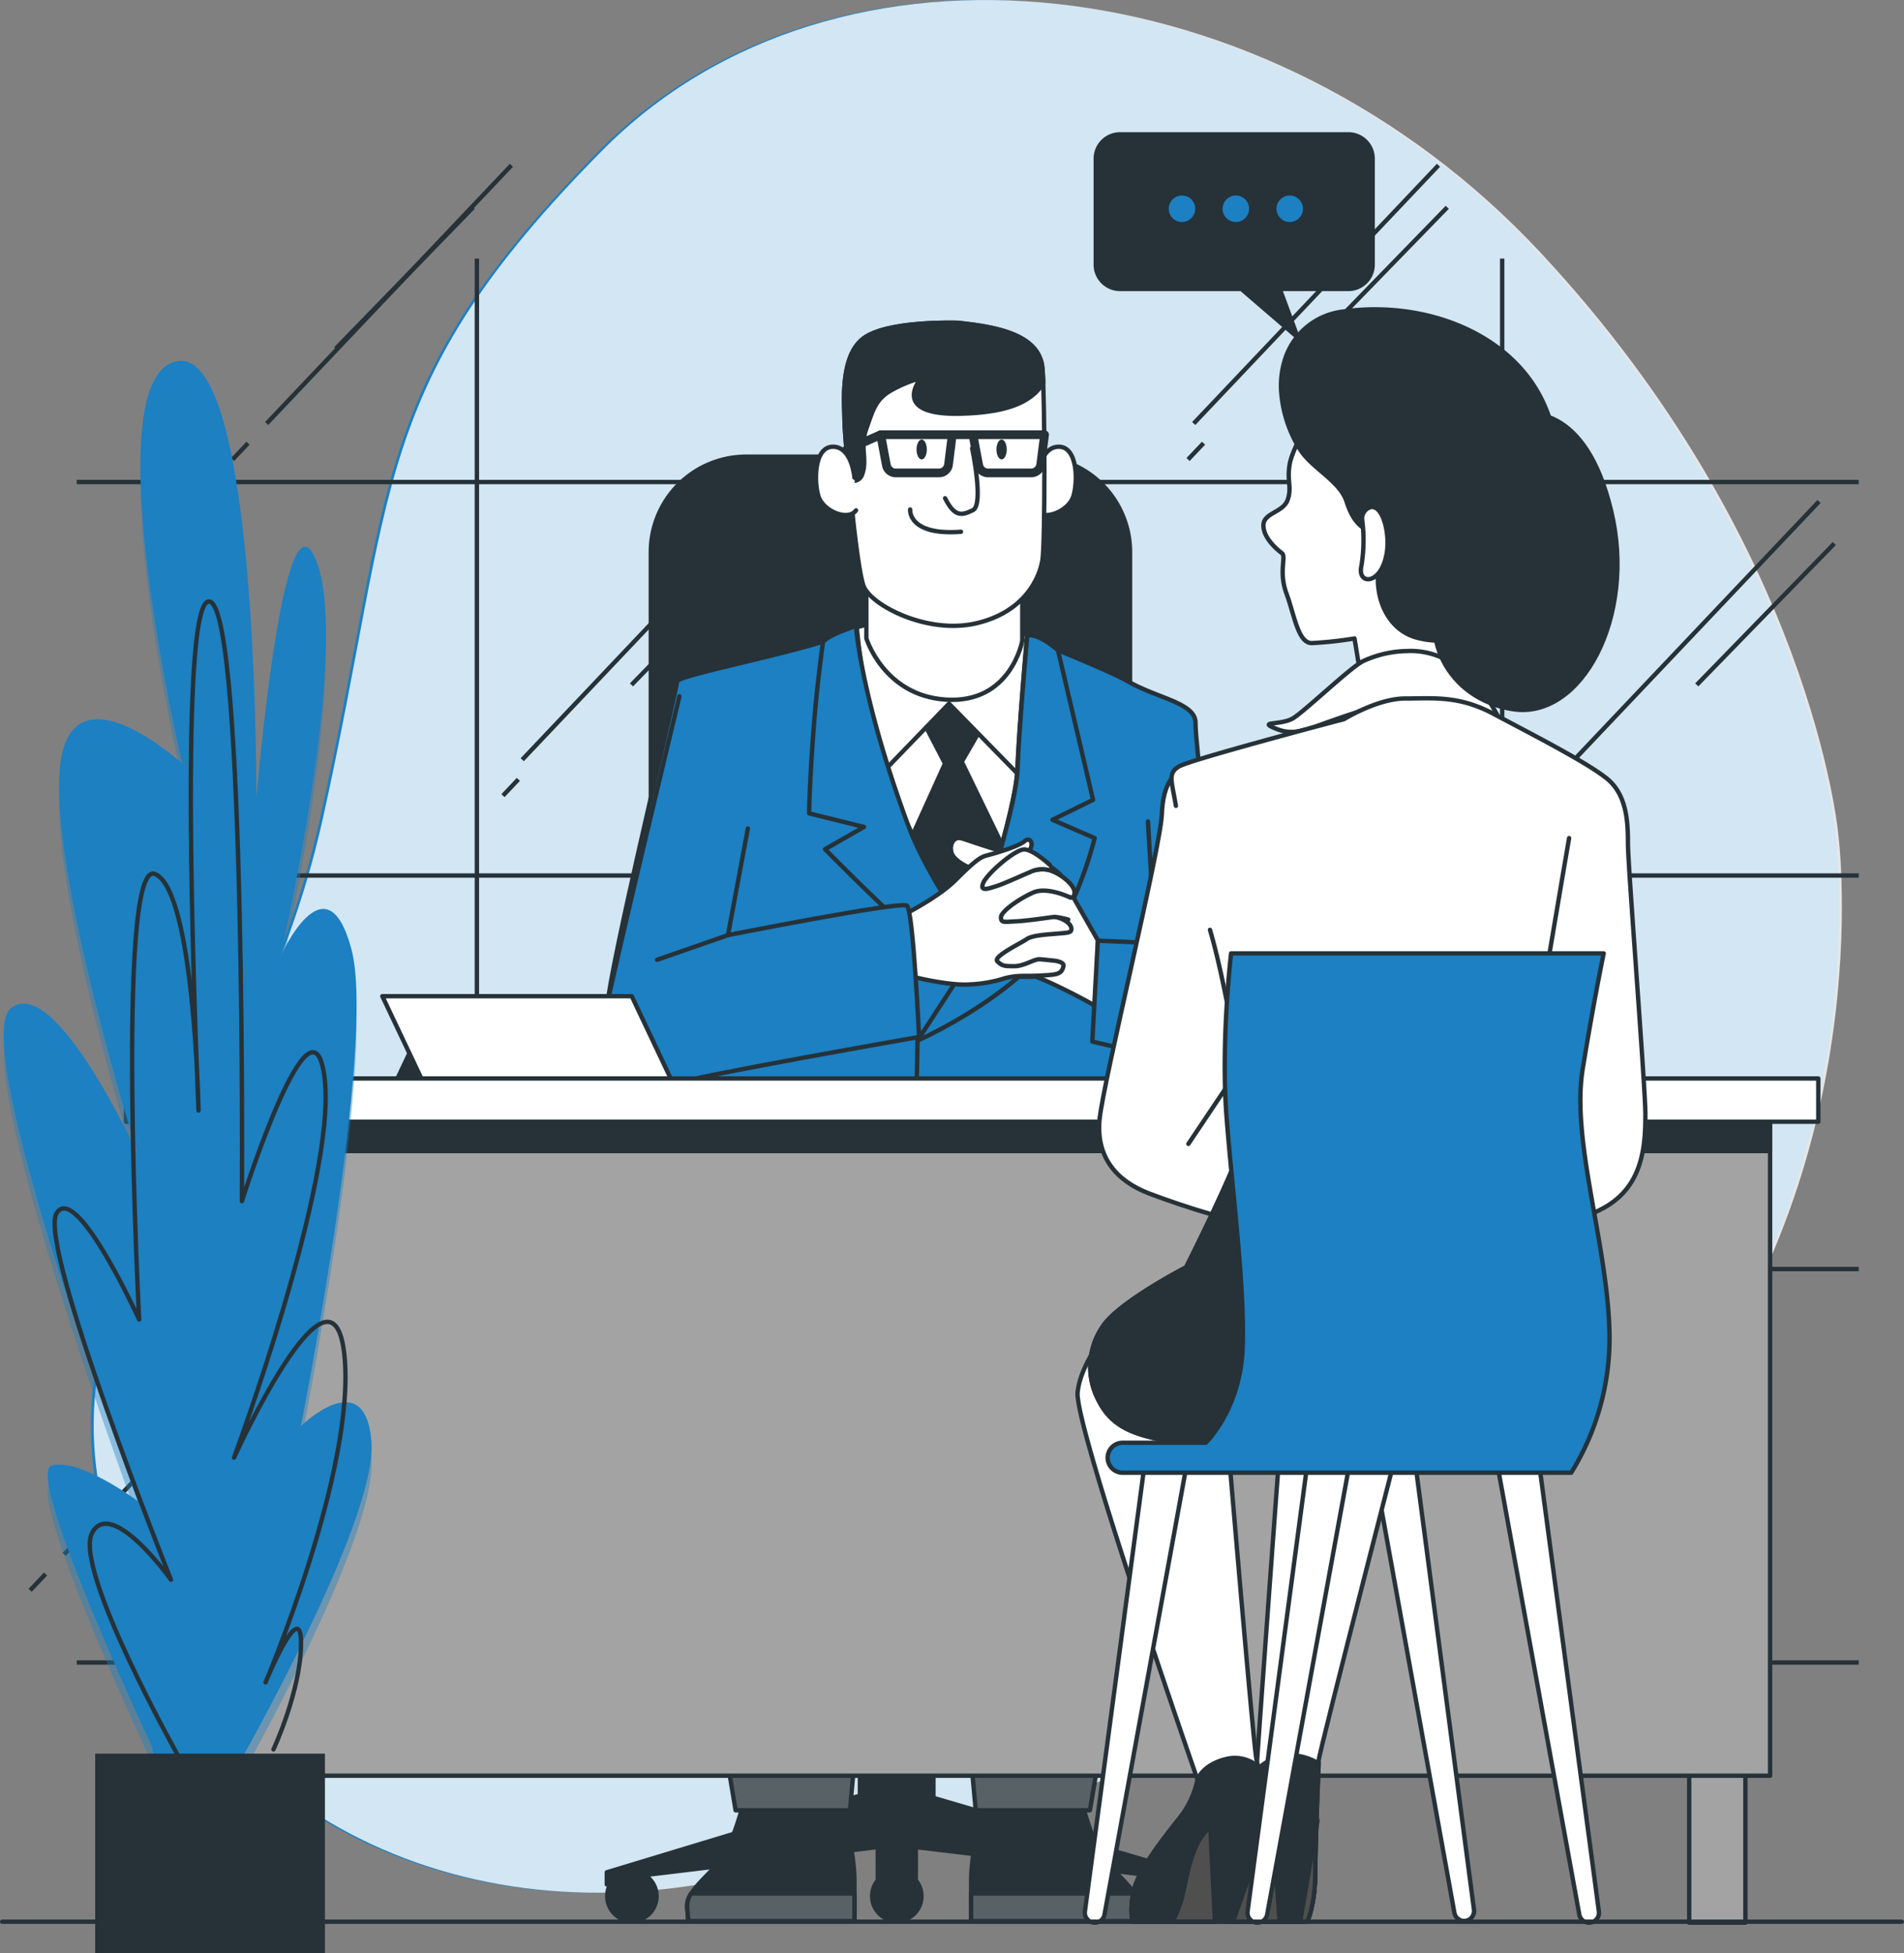<svg xmlns="http://www.w3.org/2000/svg" width="436" height="447.167" viewBox="0 0 436 447.167">
  <rect x="0" y="0" width="436" height="447.167" fill="#808080" stroke="none"/>
  <g id="interviewscope" transform="translate(-38.147 -29.046)">
    <g id="Group_76480" data-name="Group 76480" transform="translate(58.952 29.046)">
      <path id="Path_3495" data-name="Path 3495" d="M448.136,219.944S458.605,298.4,405.519,360.8s-137.929,80.653-206.28,97.278S70.945,442.3,52.628,381.141,84.149,292.657,101.091,216.6,111.6,117.567,165.111,63.5,317.922,20.31,380.045,86.97,448.136,219.944,448.136,219.944Z" transform="translate(-48.644 -29.046)" fill="#1c80c2"/>
      <path id="Path_3496" data-name="Path 3496" d="M448.136,219.944S458.605,298.4,405.519,360.8s-137.929,80.653-206.28,97.278S70.945,442.3,52.628,381.141,84.149,292.657,101.091,216.6,111.6,117.567,165.111,63.5,317.922,20.31,380.045,86.97,448.136,219.944,448.136,219.944Z" transform="translate(-47.999 -29.046)" fill="#fff" opacity="0.8"/>
    </g>
    <g id="Group_76481" data-name="Group 76481" transform="translate(45.049 66.892)">
      <line id="Line_302" data-name="Line 302" x2="408.057" transform="translate(10.674 342.804)" fill="none" stroke="#263238" stroke-miterlimit="10" stroke-width="1"/>
      <line id="Line_303" data-name="Line 303" x2="408.057" transform="translate(10.674 252.717)" fill="none" stroke="#263238" stroke-miterlimit="10" stroke-width="1"/>
      <line id="Line_304" data-name="Line 304" x2="408.057" transform="translate(10.674 162.617)" fill="none" stroke="#263238" stroke-miterlimit="10" stroke-width="1"/>
      <line id="Line_305" data-name="Line 305" x2="408.057" transform="translate(10.674 72.519)" fill="none" stroke="#263238" stroke-miterlimit="10" stroke-width="1"/>
      <line id="Line_306" data-name="Line 306" y2="321.669" transform="translate(102.303 21.359)" fill="none" stroke="#263238" stroke-miterlimit="10" stroke-width="1"/>
      <line id="Line_307" data-name="Line 307" y2="321.669" transform="translate(337.085 21.359)" fill="none" stroke="#263238" stroke-miterlimit="10" stroke-width="1"/>
      <line id="Line_308" data-name="Line 308" x1="3.53" y2="3.731" transform="translate(108.271 140.597)" fill="none" stroke="#263238" stroke-miterlimit="10" stroke-width="1"/>
      <line id="Line_309" data-name="Line 309" x1="56.048" y2="59.118" transform="translate(112.688 76.981)" fill="none" stroke="#263238" stroke-miterlimit="10" stroke-width="1"/>
      <line id="Line_310" data-name="Line 310" x1="31.489" y2="32.363" transform="translate(137.698 86.604)" fill="none" stroke="#263238" stroke-miterlimit="10" stroke-width="1"/>
      <line id="Line_311" data-name="Line 311" x1="3.53" y2="3.731" transform="translate(345.786 140.597)" fill="none" stroke="#263238" stroke-miterlimit="10" stroke-width="1"/>
      <line id="Line_312" data-name="Line 312" x1="56.048" y2="59.118" transform="translate(353.591 76.981)" fill="none" stroke="#263238" stroke-miterlimit="10" stroke-width="1"/>
      <line id="Line_313" data-name="Line 313" x1="31.489" y2="32.363" transform="translate(381.644 86.604)" fill="none" stroke="#263238" stroke-miterlimit="10" stroke-width="1"/>
      <line id="Line_314" data-name="Line 314" x1="3.53" y2="3.731" transform="translate(0 322.543)" fill="none" stroke="#263238" stroke-miterlimit="10" stroke-width="1"/>
      <line id="Line_315" data-name="Line 315" x1="56.048" y2="59.129" transform="translate(7.804 258.915)" fill="none" stroke="#263238" stroke-miterlimit="10" stroke-width="1"/>
      <line id="Line_316" data-name="Line 316" x1="31.489" y2="32.363" transform="translate(35.858 268.538)" fill="none" stroke="#263238" stroke-miterlimit="10" stroke-width="1"/>
      <line id="Line_317" data-name="Line 317" x1="3.542" y2="3.731" transform="translate(46.354 63.628)" fill="none" stroke="#263238" stroke-miterlimit="10" stroke-width="1"/>
      <line id="Line_318" data-name="Line 318" x1="56.048" y2="59.118" transform="translate(54.159)" fill="none" stroke="#263238" stroke-miterlimit="10" stroke-width="1"/>
      <line id="Line_319" data-name="Line 319" x1="31.489" y2="32.363" transform="translate(69.969 9.622)" fill="none" stroke="#263238" stroke-miterlimit="10" stroke-width="1"/>
      <line id="Line_320" data-name="Line 320" x1="3.542" y2="3.731" transform="translate(265.155 63.628)" fill="none" stroke="#263238" stroke-miterlimit="10" stroke-width="1"/>
      <line id="Line_321" data-name="Line 321" x1="56.048" y2="59.118" transform="translate(266.447)" fill="none" stroke="#263238" stroke-miterlimit="10" stroke-width="1"/>
      <line id="Line_322" data-name="Line 322" x1="31.489" y2="32.363" transform="translate(293.018 9.622)" fill="none" stroke="#263238" stroke-miterlimit="10" stroke-width="1"/>
      <line id="Line_323" data-name="Line 323" x1="3.53" y2="3.731" transform="translate(195.492 234.191)" fill="none" stroke="#263238" stroke-miterlimit="10" stroke-width="1"/>
      <line id="Line_324" data-name="Line 324" x1="56.048" y2="59.118" transform="translate(198.171 170.575)" fill="none" stroke="#263238" stroke-miterlimit="10" stroke-width="1"/>
      <line id="Line_325" data-name="Line 325" x1="31.489" y2="32.363" transform="translate(224.044 180.198)" fill="none" stroke="#263238" stroke-miterlimit="10" stroke-width="1"/>
    </g>
    <g id="Group_76482" data-name="Group 76482" transform="translate(175.343 102.93)">
      <path id="Path_3497" data-name="Path 3497" d="M208.223,156.68h66.048a21.843,21.843,0,0,1,21.843,21.843V369.217H186.38V178.511a21.843,21.843,0,0,1,21.843-21.831Z" transform="translate(-174.541 -126)" fill="#263238" stroke="#263238" stroke-linecap="round" stroke-linejoin="round" stroke-width="1"/>
      <path id="Path_3498" data-name="Path 3498" d="M310.6,447.434l-57.961-17.052V411.408h-3.271V341.36H239.071v70.048H235.8v18.466L177.84,447.428V450.2h.779a5.49,5.49,0,0,0-.676,2.674,5.644,5.644,0,1,0,8.7-4.723l.118-.118,53.131-6.389V449.3a5.644,5.644,0,1,0,8.712,0v-7.65l53.013,6.376a5.644,5.644,0,1,0,7.84,2.194h1.18Z" transform="translate(-176.084 -92.628)" fill="#263238" stroke="#263238" stroke-linecap="round" stroke-linejoin="round" stroke-width="1"/>
      <rect id="Rectangle_4065" data-name="Rectangle 4065" width="118.093" height="25.846" rx="7.28" transform="translate(8.675 243.1)" fill="#fff" stroke="#263238" stroke-linecap="round" stroke-linejoin="round" stroke-width="1"/>
      <rect id="Rectangle_4066" data-name="Rectangle 4066" width="82.023" height="45.61" transform="translate(27.696 201.185)" fill="#fff" stroke="#263238" stroke-linecap="round" stroke-linejoin="round" stroke-width="1"/>
      <path id="Path_3499" data-name="Path 3499" d="M230.1,189.91l-12.563,4.924s4.546,28.23,10.626,42.8,28.23,37.7,28.23,37.7,11.477-16.754,15.479-30.049-.177-50.64-.177-50.64a26.411,26.411,0,0,0-9.293-3.282C256.7,190.453,230.1,189.91,230.1,189.91Z" transform="translate(-168.91 -119.995)" fill="#fff" stroke="#263238" stroke-linecap="round" stroke-linejoin="round" stroke-width="1"/>
      <path id="Path_3500" data-name="Path 3500" d="M239.106,207.986l5.808,11.158-9.634,21.264,15.479,23.307,9.469-21.311-11.477-23.673,6.01-10.39-8.562-8.56Z" transform="translate(-165.705 -118.212)" fill="#263238" stroke="#263238" stroke-linecap="round" stroke-linejoin="round" stroke-width="1"/>
      <path id="Path_3501" data-name="Path 3501" d="M230.93,188.83l-4.014,1.1-3.826,6.731,9.446,26.778,15.489-16.022,16.931,17.3s2.007-26.955,2.007-30.049-2.727-4.192-4.723-4.723S230.93,188.83,230.93,188.83Z" transform="translate(-167.907 -120.19)" fill="#fff" stroke="#263238" stroke-linecap="round" stroke-linejoin="round" stroke-width="1"/>
      <path id="Path_3502" data-name="Path 3502" d="M235.222,189.76s1.735,24.216,11.807,45.528c5.207,10.98,14.936,26.412,14.936,25.869s9.646-29.14,10.012-38.8,2.185-30.237,2.185-30.237,18.679,7.439,23.142,10.024c6.919,4,15.656,4.912,15.479,9.646-.071,1.724,1.11,12.987,2.609,26.718.236,2.185,11.961,20.922,12.208,23.189,2.517,22.87-6.021,32.5-6.447,32.611-.72.177-15.845,0-15.845,0s8.206,37.334,9.446,39.341l1.275,2H250.96l-2.716-8.2-2.42,8.2H178.938l8.926-40.616h-9.835s-2.551-5.1.909-24.228,15.125-67.028,15.125-68.658S231.4,193.763,235.222,189.76Z" transform="translate(-176.213 -120.022)" fill="#1c80c2" stroke="#263238" stroke-linecap="round" stroke-linejoin="round" stroke-width="1"/>
      <line id="Line_326" data-name="Line 326" x1="0.885" y2="43.06" transform="translate(72.032 164.37)" fill="#fff" stroke="#263238" stroke-linecap="round" stroke-linejoin="round" stroke-width="1"/>
      <path id="Path_3503" data-name="Path 3503" d="M266.974,268.121c10.756-10.012,15.489-30.049,15.489-30.049l-9.658-4.192,9.293-4.558-8.028-34.239c-4.546-3.92-7.214-3.813-7.084-2.952,0,0-1.818,20.579-2.185,30.237s-10.036,38.29-10.036,38.833-10.709-14.476-14.936-25.869c-9.847-26.518-11.736-42.505-12.019-45.563a.283.283,0,0,0-.452-.212c-1.355.8-4.723,1.464-7.084,3.542-.661,4.723-1.511,11.571-2.1,19.1-1.083,14.028-1.083,20.216-1.083,20.216l12.563,3.106-8.926,5.1s9.835,10.012,18.029,17.486S252.4,268.3,252.4,268.3l-10.5,16.14S256.23,278.145,266.974,268.121Z" transform="translate(-168.991 -120.067)" fill="#1c80c2" stroke="#263238" stroke-linecap="round" stroke-linejoin="round" stroke-width="1"/>
      <path id="Path_3504" data-name="Path 3504" d="M228.18,178.65v15.668s4.014,13.105,18.218,14.015c14.936.968,17.486-13.472,17.486-13.472v-13.85S236.232,187.753,228.18,178.65Z" transform="translate(-166.987 -122.03)" fill="#fff" stroke="#263238" stroke-linecap="round" stroke-linejoin="round" stroke-width="1"/>
      <path id="Path_3505" data-name="Path 3505" d="M261.406,161.834s.543-7.084,4.912-7.084,4.38,8.2,3.282,11.477-6.742,5.644-8.56,3.093" transform="translate(-161.05 -126.348)" fill="#fff" stroke="#263238" stroke-linecap="round" stroke-linejoin="round" stroke-width="1"/>
      <path id="Path_3506" data-name="Path 3506" d="M250,130.724s-16.093-.591-21.654,3.542-4.392,15.219-4.392,18.726,2.633,33.65,4.392,38.042,14.57,11.075,25.739,8.5S268.716,189,269.295,184.906s.59-35.421,0-43.591S257.889,131.6,250,130.724Z" transform="translate(-167.769 -130.695)" fill="#fff" stroke="#263238" stroke-linecap="round" stroke-linejoin="round" stroke-width="1"/>
      <path id="Path_3507" data-name="Path 3507" d="M269.461,144.515c0-1.3-.094-2.361-.165-3.258-.581-8.2-11.406-9.658-19.3-10.532,0,0-16.093-.591-21.654,3.542s-4.394,15.219-4.394,18.726c0,1.4.425,7.084,1.051,13.649a2.078,2.078,0,0,0,3.046-1.346c1.18-3.223-.581-6.139.885-10.237s2.043-6.73,5.561-8.784a30.157,30.157,0,0,1,7.013-2.916s-7.309,8.478,8.784,8.182C260.736,151.3,266.627,149.132,269.461,144.515Z" transform="translate(-167.77 -130.695)" fill="#263238" stroke="#263238" stroke-linecap="round" stroke-linejoin="round" stroke-width="1"/>
      <path id="Path_3508" data-name="Path 3508" d="M249.649,155.05s2.727,12.929.177,14.168-4.179,1.641-6.376-2.727" transform="translate(-164.228 -126.294)" fill="none" stroke="#263238" stroke-linecap="round" stroke-linejoin="round" stroke-width="1"/>
      <path id="Path_3509" data-name="Path 3509" d="M236.671,166.92s-.555,6.021,11.653,5.1" transform="translate(-165.454 -124.149)" fill="none" stroke="#263238" stroke-linecap="round" stroke-linejoin="round" stroke-width="1"/>
      <path id="Path_3510" data-name="Path 3510" d="M240.271,155.629c0,1.251-.531,2.279-1.181,2.279s-1.18-1.027-1.18-2.279.531-2.279,1.18-2.279S240.271,154.365,240.271,155.629Z" transform="translate(-165.229 -126.601)" fill="#263238"/>
      <path id="Path_3511" data-name="Path 3511" d="M255.771,155.629c0,1.251-.531,2.279-1.18,2.279s-1.181-1.027-1.181-2.279.531-2.279,1.181-2.279S255.771,154.365,255.771,155.629Z" transform="translate(-162.428 -126.601)" fill="#263238"/>
      <path id="Path_3512" data-name="Path 3512" d="M244.314,161.169h-9.895a2.208,2.208,0,0,1-2.161-1.795l-1.3-6.954h16.388l-.85,6.824a2.208,2.208,0,0,1-2.185,1.924Z" transform="translate(-166.485 -126.77)" fill="none" stroke="#263238" stroke-linecap="round" stroke-linejoin="round" stroke-width="2"/>
      <path id="Path_3513" data-name="Path 3513" d="M262.216,161.169h-9.894a2.194,2.194,0,0,1-2.161-1.795l-1.311-6.954h16.4l-.874,6.824a2.208,2.208,0,0,1-2.161,1.924Z" transform="translate(-163.252 -126.77)" fill="none" stroke="#263238" stroke-linecap="round" stroke-linejoin="round" stroke-width="2"/>
      <line id="Line_327" data-name="Line 327" x2="4.734" transform="translate(80.863 25.65)" fill="none" stroke="#263238" stroke-linecap="round" stroke-linejoin="round" stroke-width="2"/>
      <line id="Line_328" data-name="Line 328" x1="7.828" y2="3.459" transform="translate(56.647 25.65)" fill="none" stroke="#263238" stroke-linecap="round" stroke-linejoin="round" stroke-width="2"/>
      <path id="Path_3514" data-name="Path 3514" d="M227.218,161.834s-.543-7.084-4.924-7.084-4.368,8.2-3.271,11.477,6.73,5.644,8.56,3.093" transform="translate(-168.753 -126.348)" fill="#fff" stroke="#263238" stroke-linecap="round" stroke-linejoin="round" stroke-width="1"/>
      <path id="Path_3515" data-name="Path 3515" d="M269.66,239.018a20.437,20.437,0,0,0-8.737-4.876,6.588,6.588,0,0,0-3.291-.258c-1.464,0-8.725-2.621-10.543-3.162S244.172,232,244.727,234s4.439,3.708,5.9,4.074.839.4.839.4,2.361,5.833,1.275,8.017-4.924,7.084-3.648,10.567,3.282,5.278,7.285,5.278,6.376.177,7.285,0,17.12,7.828,15.349,8.017-.732-16.211-.732-16.211Z" transform="translate(-164.026 -112.641)" fill="#fff" stroke="#263238" stroke-linecap="round" stroke-linejoin="round" stroke-width="1"/>
      <path id="Path_3516" data-name="Path 3516" d="M234.66,248.614s8.56-4.192,12.752-8.383,5.644-5.278,7.084-5.644,7.285-2.007,8.737-3.282,2.55,1.1.366,2.916a35.619,35.619,0,0,1-5.1,3.459c-.909.555-1.818,3.106-1.818,3.106s8.926-3.826,12.019-2.916,6.163,3.672,5.974,5.3-.756.85-2.763.661-4.853-1.051-7.084-.142-4.723,3.106-4.723,4.014,2.55,1.452,4.558,1.275,3.459-.732,5.455-.366,3.648,1.452,3.826,2.551-.72,1.086-2.916,1.275-6.01.366-7.285,1.275-7.828,4-6.73,5.1,1.748,1.1,3.932,1.1,4.522-1.678,5.8-1.582c1.712.129,2.633.258,2.633.258s3.033.129,2.763,1.322c-.425,1.913-1.44,1.972-5.844,2.172-3.448.165-4.369-.177-7.462.555a30.7,30.7,0,0,1-8.2,1.452c-5.292.366-14.759-2.185-14.759-2.185Z" transform="translate(-165.816 -112.58)" fill="#fff" stroke="#263238" stroke-linecap="round" stroke-linejoin="round" stroke-width="1"/>
      <path id="Path_3517" data-name="Path 3517" d="M266.135,236.382s-3.684-3.436-5.8-3.542-8.56,5.537-9.446,7.651,1.18,1.311,2.893.791,6.329-2.646,7.911-3.291a6.057,6.057,0,0,1,4.168-.437" transform="translate(-162.921 -112.238)" fill="#fff" stroke="#263238" stroke-linecap="round" stroke-linejoin="round" stroke-width="1"/>
      <path id="Path_3518" data-name="Path 3518" d="M270.229,242.447s-5.266-2.633-8.56-1.181-7.379,4.357-7.379,5.668.662,1.063,3.542.921,8.088-.98,8.784-1.015a18.292,18.292,0,0,1,3.082.626" transform="translate(-162.269 -110.794)" fill="#fff" stroke="#263238" stroke-linecap="round" stroke-linejoin="round" stroke-width="1"/>
      <path id="Path_3519" data-name="Path 3519" d="M210.414,233.426l-4.558,24.405s39.529-7.84,40.981-6.741,2.775,30.061,2.775,30.061-51.042,8.914-57.051,10.922-12.208,2.361-14.392.543-2.363-6.376-.733-15.346,17.309-74.124,17.309-74.124" transform="translate(-176.353 -117.606)" fill="#1c80c2" stroke="#263238" stroke-linecap="round" stroke-linejoin="round" stroke-width="1"/>
      <path id="Path_3520" data-name="Path 3520" d="M284.74,227.4l1.641,27.864-13.118-.543L272,277.816s36.153,8.418,38.16,9.446,1.641-1.086,4-4.558,4.38-10.922,4.192-14.168-7.651-14.168-7.828-13.661" transform="translate(-159.069 -113.221)" fill="#1c80c2" stroke="#263238" stroke-linecap="round" stroke-linejoin="round" stroke-width="1"/>
      <line id="Line_329" data-name="Line 329" x2="12.208" transform="translate(127.312 142.044)" fill="none" stroke="#263238" stroke-linecap="round" stroke-linejoin="round" stroke-width="1"/>
      <line id="Line_330" data-name="Line 330" x1="16.211" y2="5.644" transform="translate(13.292 140.225)" fill="none" stroke="#263238" stroke-linecap="round" stroke-linejoin="round" stroke-width="1"/>
      <path id="Path_3521" data-name="Path 3521" d="M206.644,417.047S204,428.417,200.3,432.4s-7.084,6.612-6.872,9.776l.258,3.176h38.042v-9.539c0-5.55-2.361-15.349-2.361-19.281s-23.779.258-23.779.258" transform="translate(-173.268 -79.35)" fill="#263238" stroke="#263238" stroke-linecap="round" stroke-linejoin="round" stroke-width="1"/>
      <path id="Path_3522" data-name="Path 3522" d="M194.34,435.29a5.077,5.077,0,0,0-.909,3.162l.258,3.176h38.042V435.29Z" transform="translate(-173.267 -75.656)" fill="#586166" stroke="#263238" stroke-linecap="round" stroke-linejoin="round" stroke-width="1"/>
      <path id="Path_3523" data-name="Path 3523" d="M241.464,337.837s3.7-23.508-2.646-34.334-28.538-11.1-40.947-3.708-17.238,19.517-12.752,35.1,14.865,15.892,14.865,15.892-2.646,21.394-2.646,29.848,8.985,61.031,8.985,61.031H232.5S240.932,348.935,241.464,337.837Z" transform="translate(-175.065 -101.054)" fill="#586166" stroke="#263238" stroke-linecap="round" stroke-linejoin="round" stroke-width="1"/>
      <line id="Line_331" data-name="Line 331" y1="21.666" x2="2.633" transform="translate(24.922 228.07)" fill="#fff" stroke="#263238" stroke-linecap="round" stroke-linejoin="round" stroke-width="1"/>
      <path id="Path_3524" data-name="Path 3524" d="M273.59,417.047s2.646,11.37,6.34,15.349,7.084,6.612,6.872,9.776l-.258,3.176H248.5v-9.539c0-5.55,2.361-15.349,2.361-19.281s23.779.258,23.779.258" transform="translate(-163.316 -79.35)" fill="#263238" stroke="#263238" stroke-linecap="round" stroke-linejoin="round" stroke-width="1"/>
      <path id="Path_3525" data-name="Path 3525" d="M285.881,435.29a5.09,5.09,0,0,1,.921,3.162l-.258,3.176H248.5V435.29Z" transform="translate(-163.316 -75.656)" fill="#586166" stroke="#263238" stroke-linecap="round" stroke-linejoin="round" stroke-width="1"/>
      <path id="Path_3526" data-name="Path 3526" d="M241.944,337.837s-3.7-23.508,2.646-34.334,28.538-11.1,40.947-3.708,17.344,19.517,12.843,35.1-14.96,15.892-14.96,15.892,2.646,21.394,2.646,29.848-8.985,61.031-8.985,61.031H250.929S242.475,348.935,241.944,337.837Z" transform="translate(-164.694 -101.054)" fill="#586166" stroke="#263238" stroke-linecap="round" stroke-linejoin="round" stroke-width="1"/>
      <line id="Line_332" data-name="Line 332" x1="2.645" y1="21.666" transform="translate(116.083 228.07)" fill="#fff" stroke="#263238" stroke-linecap="round" stroke-linejoin="round" stroke-width="1"/>
    </g>
    <g id="Group_76483" data-name="Group 76483" transform="translate(67.011 59.805)">
      <path id="Path_3527" data-name="Path 3527" d="M288.473,94.17H340.73a5.573,5.573,0,0,1,5.573,5.573v24.252a5.573,5.573,0,0,1-5.573,5.573H325.039l4.1,11.1-12.907-11.1H288.473a5.573,5.573,0,0,1-5.573-5.573V99.743A5.573,5.573,0,0,1,288.473,94.17Z" transform="translate(-60.842 -94.17)" fill="#263238" stroke="#263238" stroke-linecap="round" stroke-linejoin="round" stroke-width="1"/>
      <circle id="Ellipse_168" data-name="Ellipse 168" cx="3.035" cy="3.035" r="3.035" transform="translate(263.435 14.003)" fill="#1c80c2"/>
      <circle id="Ellipse_169" data-name="Ellipse 169" cx="3.035" cy="3.035" r="3.035" transform="translate(251.095 14.003)" fill="#1c80c2"/>
      <circle id="Ellipse_170" data-name="Ellipse 170" cx="3.035" cy="3.035" r="3.035" transform="translate(238.764 14.003)" fill="#1c80c2"/>
      <path id="Path_3528" data-name="Path 3528" d="M117.074,261.3,107.9,280.675h26.008l9.174-18.43Z" transform="translate(-45.996 -63.97)" fill="#263238" stroke="#263238" stroke-linecap="round" stroke-linejoin="round" stroke-width="1"/>
      <path id="Path_3529" data-name="Path 3529" d="M172.781,261.3H115.67l9.184,19.375h57.1Z" transform="translate(-56.983 -63.97)" fill="#fff" stroke="#263238" stroke-linecap="round" stroke-linejoin="round" stroke-width="1"/>
      <rect id="Rectangle_4067" data-name="Rectangle 4067" width="12.869" height="165.64" transform="translate(13.826 243.389)" fill="#a3a3a3" stroke="#263238" stroke-linecap="round" stroke-linejoin="round" stroke-width="1"/>
      <rect id="Rectangle_4068" data-name="Rectangle 4068" width="12.869" height="165.64" transform="translate(357.948 243.814)" fill="#a3a3a3" stroke="#263238" stroke-linecap="round" stroke-linejoin="round" stroke-width="1"/>
      <rect id="Rectangle_4069" data-name="Rectangle 4069" width="365.445" height="159.642" transform="translate(11.027 216.174)" fill="#a3a3a3" stroke="#263238" stroke-linecap="round" stroke-linejoin="round" stroke-width="1"/>
      <rect id="Rectangle_4070" data-name="Rectangle 4070" width="365.445" height="16.612" transform="translate(11.027 216.174)" fill="#263238" stroke="#263238" stroke-linecap="round" stroke-linejoin="round" stroke-width="1"/>
      <rect id="Rectangle_4071" data-name="Rectangle 4071" width="387.513" height="9.906" transform="translate(0 216.174)" fill="#fff" stroke="#263238" stroke-linecap="round" stroke-linejoin="round" stroke-width="1"/>
    </g>
    <g id="Group_76484" data-name="Group 76484" transform="translate(38.997 111.67)">
      <path id="Path_3530" data-name="Path 3530" d="M75.87,449.66s-29.246-62.294-22.882-64.1,19.706,8.123,19.706,8.123S33.567,288.92,43.682,280.844s29.01,33.4,29.01,33.4-20.178-64.1-17.805-88.48,28.009-.9,28.009-.9S62.364,137.3,81.42,132.775,99.85,232.992,99.85,232.992s6.26-74.927,13.9-54.17-8.418,90.287-8.418,90.287,10.473-23.472,16.294-1.807-11.571,109.226-11.571,109.226,14.782-14.44,16.164,3.614-30.59,74.077-30.59,74.077l-18.088,1.759Z" transform="translate(-42.011 -132.632)" fill="#1c80c2"/>
      <path id="Path_3531" data-name="Path 3531" d="M75.87,449.66s-29.246-62.294-22.882-64.1,19.706,8.123,19.706,8.123S33.567,288.92,43.682,280.844s29.01,33.4,29.01,33.4-20.178-64.1-17.805-88.48,28.009-.9,28.009-.9S62.364,137.3,81.42,132.775,99.85,232.992,99.85,232.992s6.26-74.927,13.9-54.17-8.418,90.287-8.418,90.287,10.473-23.472,16.294-1.807-11.571,109.226-11.571,109.226,14.782-14.44,16.164,3.614-30.59,74.077-30.59,74.077l-18.088,1.759Z" transform="translate(-42.01 -128.76)" fill="#1c80c2" opacity="0.4"/>
      <path id="Path_3532" data-name="Path 3532" d="M80.359,443.931S55.978,400.6,60.5,392.477s18.029,10.8,18.029,10.8-30.7-76.746-26.179-83.948S71.241,343.7,71.241,343.7s-5.408-105.625,3.614-102.012,9.989,54.146,9.989,54.146S79.423,175.759,87.56,179.372s7.212,137.221,7.212,137.221,16.282-51.455,18.962-27.935-20.769,86.663-20.769,86.663,22.575-49.648,25.278-23.472-18.053,74.927-18.053,74.927,8.123-19.857,8.123-9.021S102,442.125,102,442.125" transform="translate(-40.227 -124.2)" fill="none" stroke="#263238" stroke-linecap="round" stroke-linejoin="round" stroke-width="1"/>
      <rect id="Rectangle_4072" data-name="Rectangle 4072" width="51.608" height="44.654" transform="translate(21.45 319.389)" fill="#263238" stroke="#263238" stroke-miterlimit="10" stroke-width="1"/>
    </g>
    <g id="Group_76485" data-name="Group 76485" transform="translate(284.897 99.883)">
      <path id="Path_3533" data-name="Path 3533" d="M345.65,148.337s-5.292,8.725-6.081,12.681.531,5.55-.531,8.454-5.537,2.916-5.537,5.821,3.162,5.55,4.227,6.34-.8,4.227,1.051,9.245,2.646,11.358,5.808,11.358a88.559,88.559,0,0,0,9.776-1.063l1.582,9.646,21.831-1.984s-.258-9.446,5.55-13.472,17.309-26.684,10.438-41.478S358.059,136.189,345.65,148.337Z" transform="translate(-290.941 -125.828)" fill="#fff" stroke="#263238" stroke-linecap="round" stroke-linejoin="round" stroke-width="1"/>
      <path id="Path_3534" data-name="Path 3534" d="M337.8,139.669a20.068,20.068,0,0,0-.85,7.178A28.961,28.961,0,0,0,341.173,160c2.692,4.453,9.138,7.285,10.732,12.032.516,1.582,1.842,5.808,5.537,6.872s2.916,1.051,1.854,8.182,2.114,14.263,8.454,16.117a18.891,18.891,0,0,0,17.439-3.7c5.018-3.967,14.521-20.343,14.794-35.138.461-26.176-25.338-38.963-48.609-35.775A15.857,15.857,0,0,0,337.8,139.669Z" transform="translate(-290.326 -128.115)" fill="#263238" stroke="#263238" stroke-linecap="round" stroke-linejoin="round" stroke-width="1"/>
      <path id="Path_3535" data-name="Path 3535" d="M366.207,194.374a24.878,24.878,0,0,0-10.177,2.361c-2.952,1.559-13.212,11.358-15.857,12.987s-7.662.791-4.723,2.114,5.018,1.582,10.036-.258,15.585-5.55,18.749-5.55,14.794,1.582,15.857,1.853,7.923,3.424,7.923,3.424-3.436-7.391-7.391-11.087S371.757,194.1,366.207,194.374Z" transform="translate(-290.752 -116.145)" fill="#fff" stroke="#263238" stroke-linecap="round" stroke-linejoin="round" stroke-width="1"/>
      <path id="Path_3536" data-name="Path 3536" d="M354.395,166.542a2.716,2.716,0,0,0-1.688,2.869,36.261,36.261,0,0,1-.178,10.49c-1.051,4.487,4.558,4.487,5.786-2.869C359.118,172.165,357.276,165.518,354.395,166.542Z" transform="translate(-287.525 -121.187)" fill="#fff" stroke="#263238" stroke-linecap="round" stroke-linejoin="round" stroke-width="1"/>
      <path id="Path_3537" data-name="Path 3537" d="M319.432,218.11s-3.162,1.582-3.424,9.245-13.484,61.562-14.275,70.015,3.708,13.992,11.358,16.909,22.2,7.651,24.794,6.34,7.662-28.538,9.5-40.427S327.047,227.061,326,225.514,321.285,218.382,319.432,218.11Z" transform="translate(-296.697 -111.852)" fill="#fff" stroke="#263238" stroke-linecap="round" stroke-linejoin="round" stroke-width="1"/>
      <line id="Line_333" data-name="Line 333" x1="14.534" y2="21.666" transform="translate(25.38 169.402)" fill="none" stroke="#263238" stroke-linecap="round" stroke-linejoin="round" stroke-width="1"/>
      <path id="Path_3538" data-name="Path 3538" d="M355,353.386l18.348,101.54a2.279,2.279,0,0,0,2.928,1.759h0a2.29,2.29,0,0,0,1.559-2.468L364.293,351.19Z" transform="translate(-287.056 -87.805)" fill="#fff" stroke="#263238" stroke-linecap="round" stroke-linejoin="round" stroke-width="1"/>
      <path id="Path_3539" data-name="Path 3539" d="M339.886,335.633s-6.872,92.72-6.872,95.365-7.084,30.382-7.084,30.382H344.9s1.842-3.7,1.842-11.358.8-24.039.8-25.621,21.135-83.487,21.135-83.487-1.063-8.2-11.37-12.987S341.468,333.52,339.886,335.633Z" transform="translate(-292.309 -92.237)" fill="#fff" stroke="#263238" stroke-linecap="round" stroke-linejoin="round" stroke-width="1"/>
      <path id="Path_3540" data-name="Path 3540" d="M346.744,435.23c0-7,.661-21.253.779-24.889-8.8-4.935-14.251,1.641-14.251,1.641h0c-.154,2.361-.248,3.9-.248,4.2,0,2.646-7.084,30.379-7.084,30.379H344.9S346.744,442.893,346.744,435.23Z" transform="translate(-292.307 -77.448)" fill="#263238" stroke="#263238" stroke-linecap="round" stroke-linejoin="round" stroke-width="1"/>
      <path id="Path_3541" data-name="Path 3541" d="M344.6,444.64s1.842-3.7,1.842-11.358c0-2.845.118-6.905.248-10.957-1.83-2.137-5.786-5.408-10.012-.4-1.853,2.185-6.73,15.975-9.056,22.717Z" transform="translate(-292.004 -75.5)" fill="#4f4f4f" stroke="#263238" stroke-linecap="round" stroke-linejoin="round" stroke-width="1"/>
      <path id="Path_3542" data-name="Path 3542" d="M335.29,422.01l1.582,22.717H341.6l3.979-23.248S340.308,415.138,335.29,422.01Z" transform="translate(-290.617 -75.586)" fill="#263238" stroke="#263238" stroke-linecap="round" stroke-linejoin="round" stroke-width="1"/>
      <path id="Path_3543" data-name="Path 3543" d="M306.454,324.21s-8.2,8.985-8.985,16.651,27.477,88.762,27.477,88.762a20.791,20.791,0,0,1-4.487,9.245c-3.967,5.018-9.517,12.15-10.308,16.909s0,6.34,0,6.34h18.761s6.6-16.909,9.245-21.135,1.051-12.421.258-16.117-7.923-89.025-7.923-89.025S324.946,317.822,306.454,324.21Z" transform="translate(-297.453 -92.928)" fill="#fff" stroke="#263238" stroke-linecap="round" stroke-linejoin="round" stroke-width="1"/>
      <path id="Path_3544" data-name="Path 3544" d="M336.27,425.361c2.29-3.672,1.4-10.319.6-14.428a8.264,8.264,0,0,0-7.2-1.688c-5.55,1.322-6.612,4.723-6.612,4.723a20.791,20.791,0,0,1-4.487,9.245c-3.967,5.018-9.517,12.149-10.308,16.909s0,6.34,0,6.34h18.762S333.625,429.588,336.27,425.361Z" transform="translate(-295.565 -77.355)" fill="#263238" stroke="#263238" stroke-linecap="round" stroke-linejoin="round" stroke-width="1"/>
      <path id="Path_3545" data-name="Path 3545" d="M315.93,444.288h9.646s5.9-15.042,8.761-20.3c-1.42-1.3-5.7-4.616-9.823-1.369-5.018,3.967-5.55,13.746-6.86,17.439C317.028,441.8,316.4,443.237,315.93,444.288Z" transform="translate(-294.116 -75.147)" fill="#4f4f4f" stroke="#263238" stroke-linecap="round" stroke-linejoin="round" stroke-width="1"/>
      <path id="Path_3546" data-name="Path 3546" d="M323.2,422.712l1.063,21.666h3.424l5.808-21.135S328.218,417.966,323.2,422.712Z" transform="translate(-292.802 -75.238)" fill="#263238" stroke="#263238" stroke-linecap="round" stroke-linejoin="round" stroke-width="1"/>
      <path id="Path_3547" data-name="Path 3547" d="M327.332,256.555c4.392,14.829,8.336,42.635,8.336,45.233,0,4.723-13.814,32.032-13.814,32.032s-15.349,7.923-19.021,13.472a16.328,16.328,0,0,0-1.051,16.909c2.646,5.278,6.6,7.662,15.349,9.245s89.816,0,89.816,0,8.454-10.308,4.487-26.684c-1.842-7.628-3.849-14.251-6.066-23.508,0,0,8.712.258,15.054-5.03s6.612-13.472,6.612-19.54-3.991-56.815-3.991-61.821-.236-11.358-4.959-15.065-15.915-9.446-25.975-14.783c-7.911-4.168-13.732-3.436-20.071-3.436s-14,4.723-14,4.723-35.138,9.245-37.782,10.827-1.7,3.188-.732,9.02" transform="translate(-297.008 -114.487)" fill="#fff" stroke="#263238" stroke-linecap="round" stroke-linejoin="round" stroke-width="1"/>
      <path id="Path_3548" data-name="Path 3548" d="M394.445,230.64s-10.815,62.837-10.815,66.272,6.589,21.442,6.589,21.442" transform="translate(-281.882 -109.588)" fill="none" stroke="#263238" stroke-linecap="round" stroke-linejoin="round" stroke-width="1"/>
      <path id="Path_3549" data-name="Path 3549" d="M335.105,289c-2.6,8.348-13.247,29.376-13.247,29.376s-15.349,7.923-19.021,13.472a16.328,16.328,0,0,0-1.051,16.909c2.646,5.278,6.6,7.662,15.349,9.245s89.816,0,89.816,0,8.454-10.308,4.487-26.684c-1.842-7.628-3.849-14.251-6.066-23.508L398.757,289Z" transform="translate(-297.01 -99.042)" fill="#263238" stroke="#263238" stroke-miterlimit="10" stroke-width="1"/>
      <path id="Path_3550" data-name="Path 3550" d="M312.544,352.14l-13.66,102.308a2.267,2.267,0,0,0,2.255,2.562h0a2.255,2.255,0,0,0,2.232-1.853L322.049,352.93Z" transform="translate(-297.2 -87.633)" fill="#fff" stroke="#263238" stroke-linecap="round" stroke-linejoin="round" stroke-width="1"/>
      <path id="Path_3551" data-name="Path 3551" d="M388.446,352.14,402.1,454.448a2.267,2.267,0,0,1-2.255,2.562h0a2.255,2.255,0,0,1-2.232-1.853L379,352.931Z" transform="translate(-282.719 -87.633)" fill="#fff" stroke="#263238" stroke-linecap="round" stroke-linejoin="round" stroke-width="1"/>
      <path id="Path_3552" data-name="Path 3552" d="M344.094,352.14,330.433,454.448a2.267,2.267,0,0,0,2.255,2.562h0a2.266,2.266,0,0,0,2.232-1.854L353.6,352.93Z" transform="translate(-291.499 -87.633)" fill="#fff" stroke="#263238" stroke-linecap="round" stroke-linejoin="round" stroke-width="1"/>
      <path id="Path_3553" data-name="Path 3553" d="M416.885,253H331.556s-2.361,20.071-1.051,37.251,4.227,39.093,3.7,53.131-8.454,21.666-8.454,21.666h-19.02a3.424,3.424,0,0,0-3.436,3.424h0a3.436,3.436,0,0,0,3.436,3.436H409.447a58.491,58.491,0,0,0,8.712-33.544c-.791-20.071-8.712-42.8-6.081-58.917S416.885,253,416.885,253Z" transform="translate(-296.4 -105.547)" fill="#1c80c2" stroke="#263238" stroke-linecap="round" stroke-linejoin="round" stroke-width="1"/>
      <path id="Path_3554" data-name="Path 3554" d="M382.844,149.239s-5.278,2.114-5.55,7.084-1.842,22.185-8.182,31.961,0,25.363,15.585,27.735,28.267-21.135,22.433-45.434S388.133,147.126,382.844,149.239Z" transform="translate(-284.946 -124.473)" fill="#263238" stroke="#263238" stroke-linecap="round" stroke-linejoin="round" stroke-width="1"/>
    </g>
    <g id="Group_76486" data-name="Group 76486" transform="translate(38.997 468.846)">
      <line id="Line_334" data-name="Line 334" x2="435" transform="translate(-0.35 0.2)" fill="none" stroke="#263238" stroke-linecap="round" stroke-linejoin="round" stroke-width="1"/>
    </g>
  </g>
</svg>
